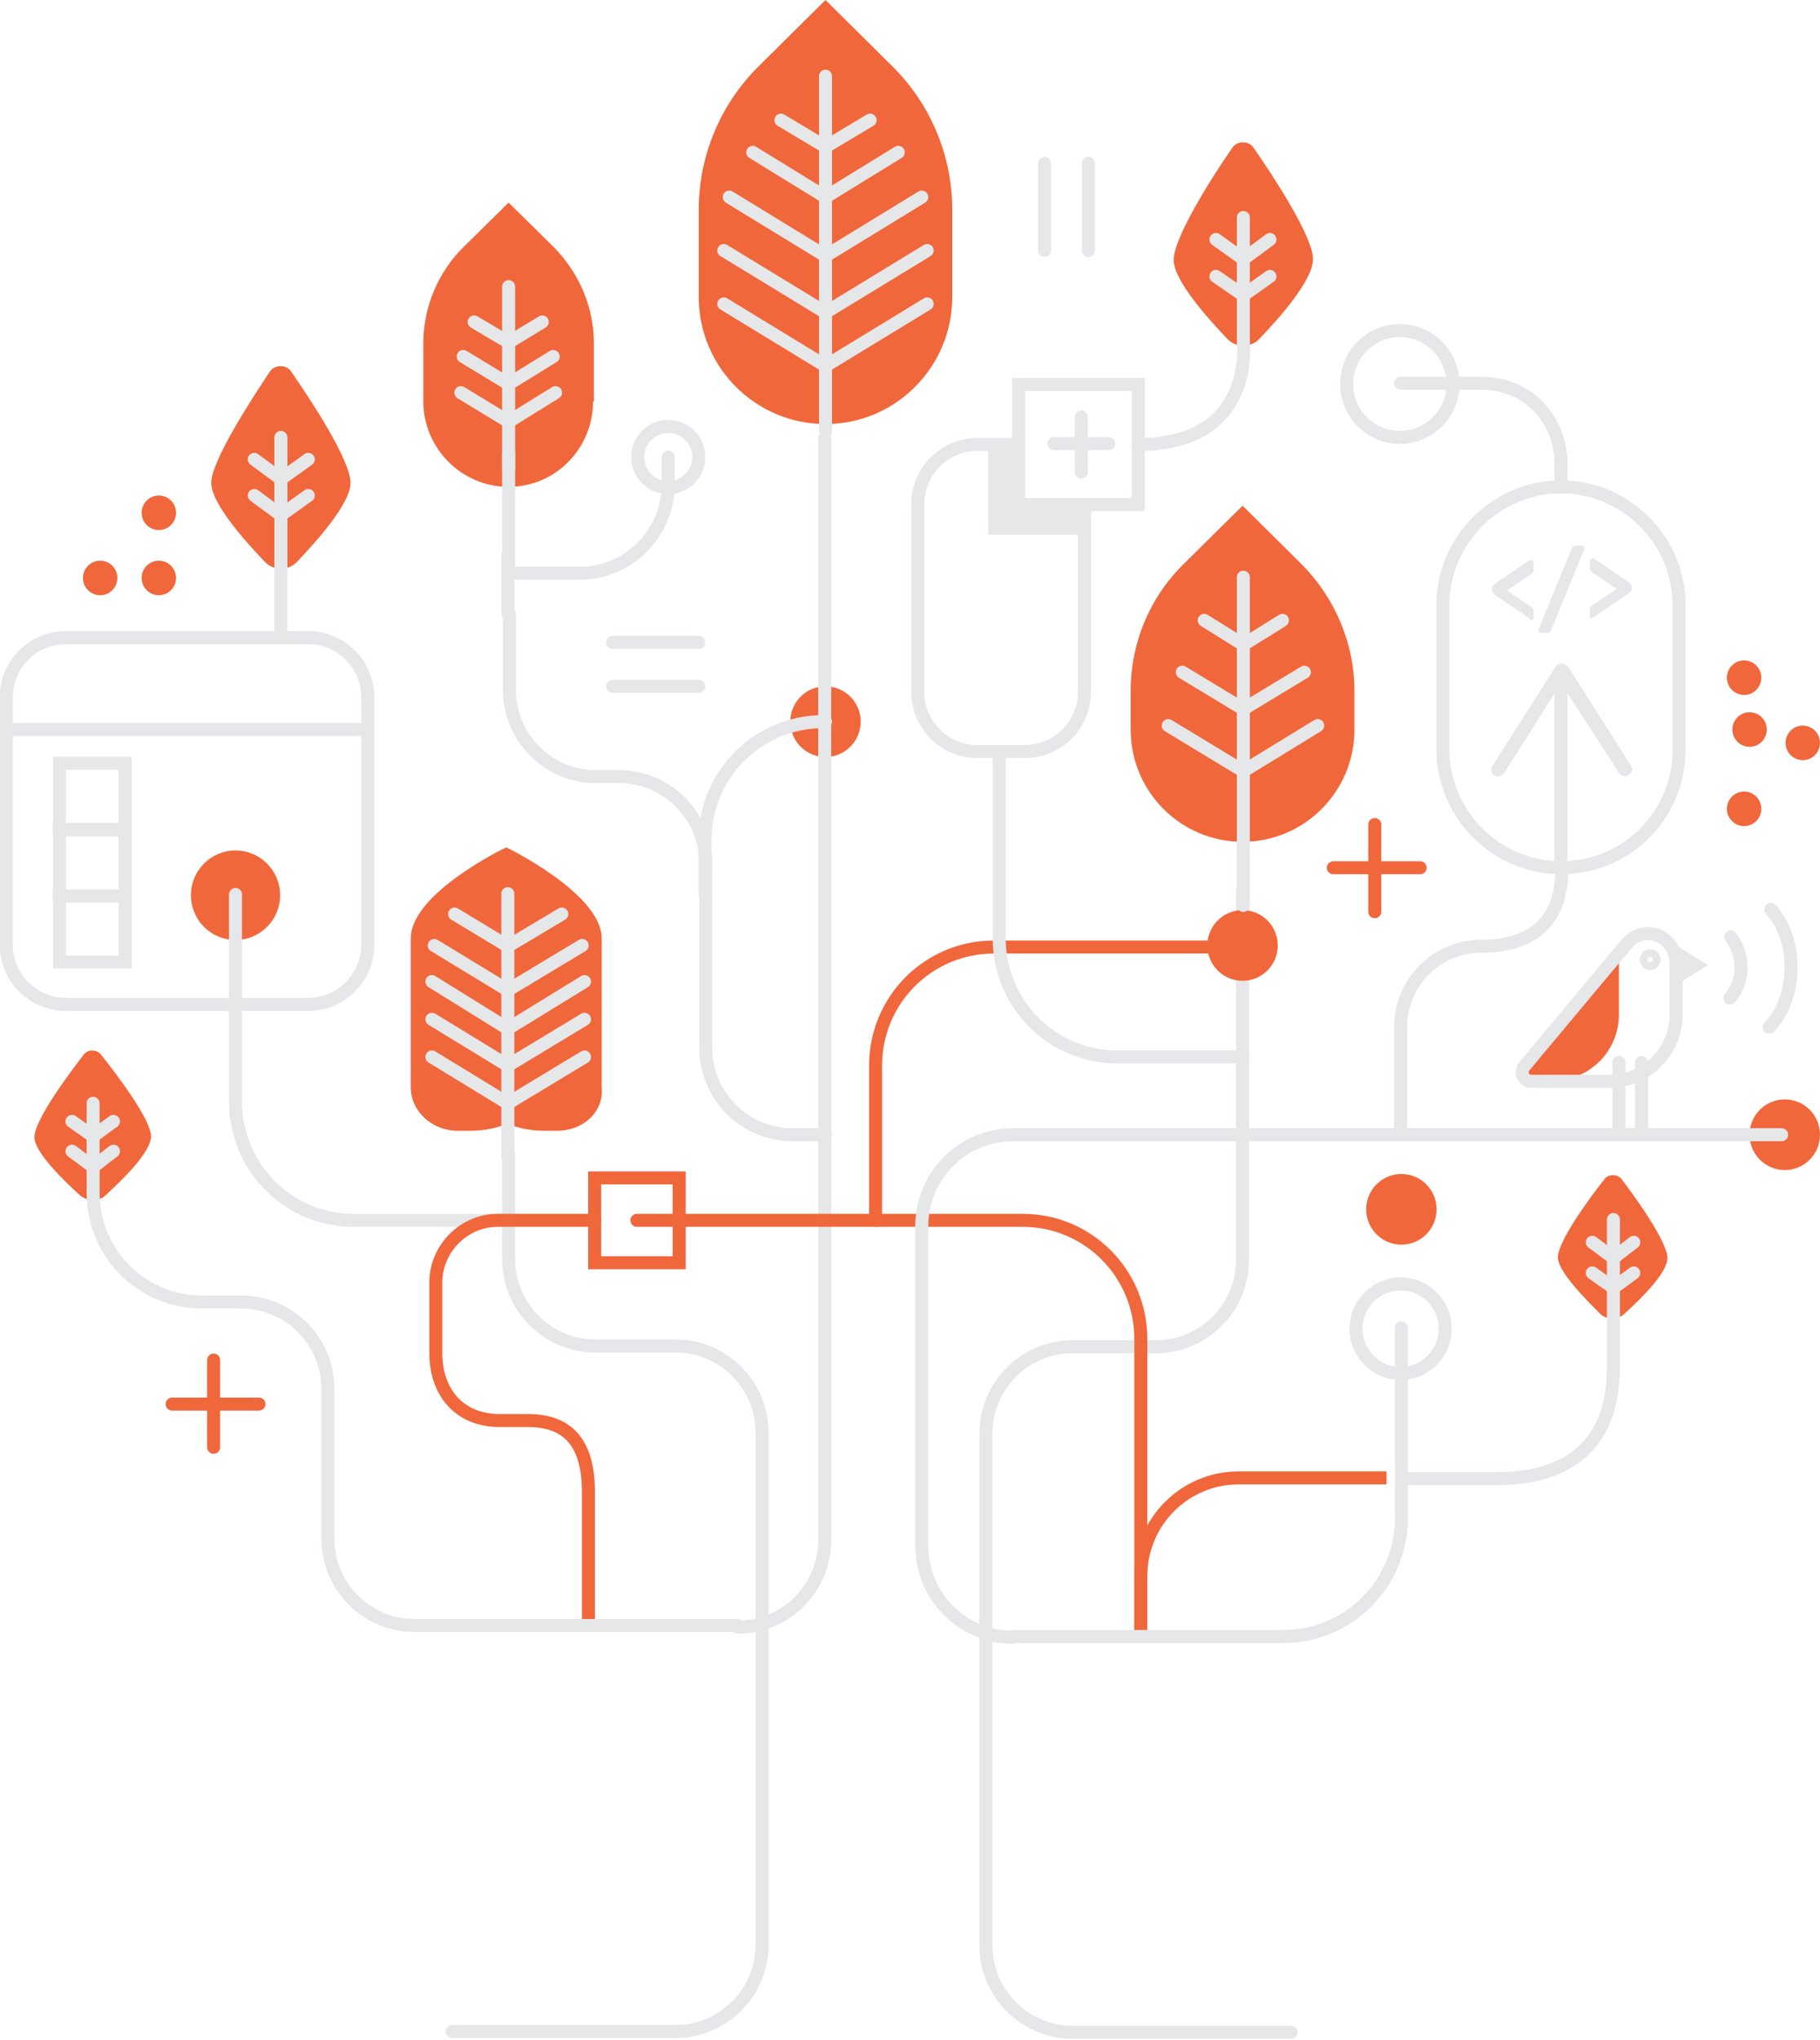<svg width="249" height="279" viewBox="0 0 249 279" fill="none" xmlns="http://www.w3.org/2000/svg">
<g clip-path="url(#clip0_574:1155)">
<path d="M236.796 128.117C237.653 129.298 238.188 130.694 238.188 132.305C238.188 133.916 237.653 135.312 236.689 136.493" stroke="#E6E7E8" stroke-width="1.78" stroke-miterlimit="10" stroke-linecap="round"/>
<path d="M242.256 124.358C243.969 126.184 245.039 129.083 245.039 132.305C245.039 135.634 243.862 138.641 242.042 140.466" stroke="#E6E7E8" stroke-width="1.78" stroke-miterlimit="10" stroke-linecap="round"/>
<path d="M209.177 84.516L204.574 81.402C204.467 81.294 204.36 81.187 204.253 81.08C204.146 80.972 204.146 80.865 204.146 80.758V80.435C204.146 80.328 204.146 80.221 204.253 80.113C204.36 80.006 204.467 79.898 204.574 79.791L209.177 76.677C209.284 76.569 209.391 76.569 209.498 76.569C209.605 76.569 209.605 76.569 209.712 76.677C209.712 76.677 209.819 76.784 209.819 76.891V77.965C209.819 78.073 209.819 78.18 209.712 78.288C209.605 78.395 209.605 78.395 209.498 78.502L206.18 80.758L209.498 83.013C209.605 83.12 209.712 83.12 209.712 83.228C209.819 83.335 209.819 83.335 209.819 83.442V84.516C209.819 84.624 209.819 84.624 209.712 84.731C209.605 84.731 209.605 84.838 209.498 84.838C209.284 84.624 209.177 84.624 209.177 84.516Z" fill="#E6E7E8"/>
<path d="M210.569 86.449C210.462 86.342 210.462 86.342 210.462 86.234C210.462 86.127 210.462 86.127 210.462 86.127L215.065 74.958C215.065 74.851 215.172 74.851 215.279 74.744C215.386 74.636 215.493 74.636 215.6 74.636H216.457C216.564 74.636 216.564 74.636 216.671 74.744C216.778 74.851 216.778 74.851 216.778 74.958C216.778 75.066 216.778 75.066 216.778 75.066L212.175 86.234C212.175 86.342 212.068 86.342 212.068 86.449C211.96 86.556 211.853 86.556 211.746 86.556H210.89C210.676 86.556 210.569 86.449 210.569 86.449Z" fill="#E6E7E8"/>
<path d="M217.634 84.516C217.527 84.516 217.527 84.409 217.527 84.301V83.228C217.527 83.12 217.527 83.013 217.634 83.013C217.741 82.905 217.741 82.905 217.848 82.798L221.167 80.543L217.848 78.287C217.741 78.18 217.634 78.18 217.634 78.073C217.527 77.965 217.527 77.858 217.527 77.751V76.677C217.527 76.569 217.527 76.462 217.634 76.462C217.741 76.462 217.741 76.355 217.848 76.355C217.955 76.355 218.062 76.355 218.169 76.462L222.773 79.576C222.88 79.684 222.987 79.791 223.094 79.898C223.201 80.006 223.201 80.113 223.201 80.221V80.543C223.201 80.65 223.201 80.757 223.094 80.865C222.987 80.972 222.88 81.08 222.773 81.187L218.169 84.301C218.062 84.409 217.955 84.409 217.848 84.409C217.741 84.624 217.634 84.624 217.634 84.516Z" fill="#E6E7E8"/>
<path d="M29.225 186V197.92" stroke="#F1673C" stroke-width="1.78" stroke-miterlimit="10" stroke-linecap="round"/>
<path d="M35.434 192.014H23.551" stroke="#F1673C" stroke-width="1.78" stroke-miterlimit="10" stroke-linecap="round"/>
<path d="M238.616 95.04C239.917 95.04 240.971 93.983 240.971 92.678C240.971 91.373 239.917 90.315 238.616 90.315C237.315 90.315 236.261 91.373 236.261 92.678C236.261 93.983 237.315 95.04 238.616 95.04Z" fill="#F1673C"/>
<path d="M239.365 102.128C240.666 102.128 241.721 101.07 241.721 99.766C241.721 98.461 240.666 97.403 239.365 97.403C238.065 97.403 237.01 98.461 237.01 99.766C237.01 101.07 238.065 102.128 239.365 102.128Z" fill="#F1673C"/>
<path d="M238.616 112.975C239.917 112.975 240.971 111.917 240.971 110.612C240.971 109.307 239.917 108.25 238.616 108.25C237.315 108.25 236.261 109.307 236.261 110.612C236.261 111.917 237.315 112.975 238.616 112.975Z" fill="#F1673C"/>
<path d="M246.645 103.954C247.946 103.954 249 102.896 249 101.591C249 100.287 247.946 99.229 246.645 99.229C245.344 99.229 244.29 100.287 244.29 101.591C244.29 102.896 245.344 103.954 246.645 103.954Z" fill="#F1673C"/>
<path d="M21.731 72.488C23.032 72.488 24.086 71.431 24.086 70.126C24.086 68.821 23.032 67.763 21.731 67.763C20.431 67.763 19.376 68.821 19.376 70.126C19.376 71.431 20.431 72.488 21.731 72.488Z" fill="#F1673C"/>
<path d="M21.731 81.402C23.032 81.402 24.086 80.344 24.086 79.039C24.086 77.734 23.032 76.677 21.731 76.677C20.431 76.677 19.376 77.734 19.376 79.039C19.376 80.344 20.431 81.402 21.731 81.402Z" fill="#F1673C"/>
<path d="M13.703 81.402C15.003 81.402 16.058 80.344 16.058 79.039C16.058 77.734 15.003 76.677 13.703 76.677C12.402 76.677 11.347 77.734 11.347 79.039C11.347 80.344 12.402 81.402 13.703 81.402Z" fill="#F1673C"/>
<path d="M213.566 118.666C204.681 118.666 197.402 111.364 197.402 102.45V82.798C197.402 73.885 204.681 66.582 213.566 66.582C222.451 66.582 229.731 73.885 229.731 82.798V102.45C229.731 111.471 222.558 118.666 213.566 118.666Z" stroke="#E6E7E8" stroke-width="1.78" stroke-miterlimit="10" stroke-linecap="round"/>
<path d="M69.583 157.971V172.147C69.583 178.805 74.936 184.067 81.466 184.067H92.385C99.022 184.067 104.267 189.437 104.267 195.987V265.898C104.267 272.557 98.915 277.819 92.385 277.819H61.875" stroke="#E6E7E8" stroke-width="1.78" stroke-miterlimit="10" stroke-linecap="round"/>
<path d="M169.997 121.781V172.254C169.997 178.912 164.644 184.174 158.114 184.174H146.767C140.129 184.174 134.884 189.544 134.884 196.095V266.006C134.884 272.664 140.236 277.926 146.767 277.926H176.634" stroke="#E6E7E8" stroke-width="1.78" stroke-miterlimit="10" stroke-linecap="round"/>
<path d="M156.08 223.801V215.532C156.08 208.122 162.075 202.109 169.461 202.109H189.694" stroke="#F1673C" stroke-width="1.78" stroke-miterlimit="10"/>
<path d="M119.79 166.885V145.729C119.79 136.708 127.069 129.513 135.954 129.513H169.997" stroke="#F1673C" stroke-width="1.78" stroke-miterlimit="10" stroke-linecap="round"/>
<path d="M169.997 134.13C172.657 134.13 174.814 131.967 174.814 129.298C174.814 126.629 172.657 124.465 169.997 124.465C167.336 124.465 165.179 126.629 165.179 129.298C165.179 131.967 167.336 134.13 169.997 134.13Z" fill="#F1673C"/>
<path d="M191.728 170.214C194.388 170.214 196.545 168.05 196.545 165.381C196.545 162.712 194.388 160.549 191.728 160.549C189.067 160.549 186.911 162.712 186.911 165.381C186.911 168.05 189.067 170.214 191.728 170.214Z" fill="#F1673C"/>
<path d="M112.938 103.524C115.599 103.524 117.756 101.361 117.756 98.692C117.756 96.023 115.599 93.859 112.938 93.859C110.278 93.859 108.121 96.023 108.121 98.692C108.121 101.361 110.278 103.524 112.938 103.524Z" fill="#F1673C"/>
<path d="M130.281 40.593C130.281 50.151 122.573 57.991 112.939 57.991C103.411 57.991 95.596 50.259 95.596 40.593V28.673C95.596 21.263 98.594 14.175 103.839 9.021L112.939 0L122.038 9.021C127.283 14.175 130.281 21.263 130.281 28.673V40.593Z" fill="#F1673C"/>
<path d="M76.22 154.642H74.614C73.009 154.642 71.51 154.427 70.011 153.89C69.583 153.783 69.262 153.783 68.834 153.89C67.335 154.427 65.836 154.642 64.231 154.642H62.625C59.092 154.642 56.202 151.957 56.202 148.735V128.331C56.202 122.103 69.262 115.874 69.262 115.874C69.262 115.874 82.322 122.21 82.322 128.331V148.735C82.643 152.065 79.753 154.642 76.22 154.642Z" fill="#F1673C"/>
<path d="M69.476 122.21V158.293" stroke="#E6E7E8" stroke-width="1.78" stroke-miterlimit="10" stroke-linecap="round"/>
<path d="M62.197 125.002L69.476 129.405L76.862 125.002" stroke="#E6E7E8" stroke-width="1.78" stroke-miterlimit="10" stroke-linecap="round"/>
<path d="M59.413 129.298L69.476 135.419L79.646 129.298" stroke="#E6E7E8" stroke-width="1.78" stroke-miterlimit="10" stroke-linecap="round"/>
<path d="M59.092 134.238L69.476 140.681L79.967 134.238" stroke="#E6E7E8" stroke-width="1.78" stroke-miterlimit="10" stroke-linecap="round"/>
<path d="M59.092 139.393L69.476 145.729L79.967 139.393" stroke="#E6E7E8" stroke-width="1.78" stroke-miterlimit="10" stroke-linecap="round"/>
<path d="M59.092 144.547L69.476 150.883L79.967 144.547" stroke="#E6E7E8" stroke-width="1.78" stroke-miterlimit="10" stroke-linecap="round"/>
<path d="M106.837 16.431L112.938 20.082L119.04 16.431" stroke="#E6E7E8" stroke-width="1.78" stroke-miterlimit="10" stroke-linecap="round"/>
<path d="M112.939 10.417V58.957" stroke="#E6E7E8" stroke-width="1.78" stroke-miterlimit="10" stroke-linecap="round"/>
<path d="M99.771 26.955L112.939 35.009L126.106 26.955" stroke="#E6E7E8" stroke-width="1.78" stroke-miterlimit="10" stroke-linecap="round"/>
<path d="M102.983 20.834L112.939 26.955L122.894 20.834" stroke="#E6E7E8" stroke-width="1.78" stroke-miterlimit="10" stroke-linecap="round"/>
<path d="M99.022 34.258L112.939 42.741L126.855 34.258" stroke="#E6E7E8" stroke-width="1.78" stroke-miterlimit="10" stroke-linecap="round"/>
<path d="M99.022 41.56L112.939 50.044L126.855 41.56" stroke="#E6E7E8" stroke-width="1.78" stroke-miterlimit="10" stroke-linecap="round"/>
<path d="M81.144 54.877C81.144 61.32 76.006 66.582 69.583 66.582C63.16 66.582 57.914 61.32 57.914 54.877V46.93C57.914 41.99 59.948 37.157 63.481 33.721L69.583 27.707L75.685 33.721C79.218 37.264 81.251 41.99 81.251 46.93V54.877H81.144Z" fill="#F1673C"/>
<path d="M69.583 39.197V64.005" stroke="#E6E7E8" stroke-width="1.78" stroke-miterlimit="10" stroke-linecap="round"/>
<path d="M63.374 48.755L69.583 52.514L75.685 48.755" stroke="#E6E7E8" stroke-width="1.78" stroke-miterlimit="10" stroke-linecap="round"/>
<path d="M64.873 44.03L69.583 46.822L74.186 44.03" stroke="#E6E7E8" stroke-width="1.78" stroke-miterlimit="10" stroke-linecap="round"/>
<path d="M63.053 53.695L69.583 57.669L76.006 53.695" stroke="#E6E7E8" stroke-width="1.78" stroke-miterlimit="10" stroke-linecap="round"/>
<path d="M20.661 155.394C20.661 153.139 16.058 147.017 13.809 144.225C13.274 143.473 11.99 143.473 11.454 144.225C9.206 147.125 4.71 153.246 4.71 155.501C4.71 157.542 8.564 161.3 10.919 163.448C11.883 164.307 13.595 164.307 14.452 163.448C16.807 161.3 20.661 157.542 20.661 155.394Z" fill="#F1673C"/>
<path d="M9.849 153.353L12.739 155.394L15.522 153.353" stroke="#E6E7E8" stroke-width="1.78" stroke-miterlimit="10" stroke-linecap="round"/>
<path d="M9.849 157.434L12.739 159.582L15.522 157.434" stroke="#E6E7E8" stroke-width="1.78" stroke-miterlimit="10" stroke-linecap="round"/>
<path d="M213.138 171.932C213.138 169.784 217.42 163.877 219.561 161.193C220.096 160.548 221.274 160.548 221.809 161.193C223.95 163.985 228.125 169.891 228.125 172.039C228.125 174.08 224.485 177.623 222.237 179.664C221.381 180.523 219.775 180.523 218.919 179.664C216.778 177.516 213.138 173.865 213.138 171.932Z" fill="#F1673C"/>
<path d="M223.522 169.891L220.739 172.039L217.848 169.891" stroke="#E6E7E8" stroke-width="1.78" stroke-miterlimit="10" stroke-linecap="round"/>
<path d="M223.522 174.08L220.739 176.12L217.848 174.08" stroke="#E6E7E8" stroke-width="1.78" stroke-miterlimit="10" stroke-linecap="round"/>
<path d="M100.949 222.513C107.586 222.513 112.831 217.143 112.831 210.592V59.924" stroke="#E6E7E8" stroke-width="1.78" stroke-miterlimit="10" stroke-linecap="round"/>
<path d="M69.476 83.872V75.925" stroke="#E6E7E8" stroke-width="1.78" stroke-miterlimit="10" stroke-linecap="round"/>
<path d="M112.938 155.179H108.442C101.805 155.179 96.56 149.81 96.56 143.259V118.129C96.56 111.471 91.207 106.209 84.677 106.209H81.573C74.936 106.209 69.69 100.84 69.69 94.289V83.979" stroke="#E6E7E8" stroke-width="1.78" stroke-miterlimit="10" stroke-linecap="round"/>
<path d="M91.421 66.689C93.727 66.689 95.596 64.814 95.596 62.501C95.596 60.188 93.727 58.313 91.421 58.313C89.115 58.313 87.246 60.188 87.246 62.501C87.246 64.814 89.115 66.689 91.421 66.689Z" stroke="#E6E7E8" stroke-width="1.78" stroke-miterlimit="10" stroke-linecap="round"/>
<path d="M191.514 59.816C195.534 59.816 198.793 56.547 198.793 52.514C198.793 48.481 195.534 45.211 191.514 45.211C187.493 45.211 184.234 48.481 184.234 52.514C184.234 56.547 187.493 59.816 191.514 59.816Z" stroke="#E6E7E8" stroke-width="1.78" stroke-miterlimit="10" stroke-linecap="round"/>
<path d="M169.997 144.547H152.868C143.876 144.547 136.704 137.245 136.704 128.331V102.88" stroke="#E6E7E8" stroke-width="1.78" stroke-miterlimit="10" stroke-linecap="round"/>
<path d="M179.631 35.439C179.631 32.325 174.172 24.055 171.495 20.189C170.853 19.223 169.247 19.223 168.605 20.189C165.929 24.055 160.576 32.432 160.576 35.546C160.576 38.338 165.179 43.493 167.963 46.393C169.14 47.574 171.067 47.574 172.245 46.393C175.028 43.493 179.631 38.338 179.631 35.439Z" fill="#F1673C"/>
<path d="M166.357 32.754L170.104 35.439L173.743 32.754" stroke="#E6E7E8" stroke-width="1.78" stroke-miterlimit="10" stroke-linecap="round"/>
<path d="M166.357 37.801L170.104 40.379L173.743 37.801" stroke="#E6E7E8" stroke-width="1.78" stroke-miterlimit="10" stroke-linecap="round"/>
<path d="M170.104 29.747V46.822C170.104 46.822 171.816 60.783 155.759 60.783" stroke="#E6E7E8" stroke-width="1.78" stroke-miterlimit="10" stroke-linecap="round"/>
<path d="M191.621 155.179V140.467C191.621 134.345 196.545 129.405 202.647 129.405C209.712 129.405 213.673 125.969 213.673 118.881" stroke="#E6E7E8" stroke-width="1.78" stroke-miterlimit="10" stroke-linecap="round"/>
<path d="M47.959 66.045C47.959 62.931 42.499 54.662 39.823 50.796C39.181 49.829 37.575 49.829 36.932 50.796C34.363 54.662 28.904 63.038 28.904 66.045C28.904 68.837 33.507 73.992 36.29 76.891C37.468 78.073 39.395 78.073 40.572 76.891C43.355 73.992 47.959 68.837 47.959 66.045Z" fill="#F1673C"/>
<path d="M34.791 62.823L38.431 65.508L42.178 62.823" stroke="#E6E7E8" stroke-width="1.78" stroke-miterlimit="10" stroke-linecap="round"/>
<path d="M34.791 67.763L38.431 70.448L42.178 67.763" stroke="#E6E7E8" stroke-width="1.78" stroke-miterlimit="10" stroke-linecap="round"/>
<path d="M38.431 59.816V86.986" stroke="#E6E7E8" stroke-width="1.78" stroke-miterlimit="10" stroke-linecap="round"/>
<path d="M70.011 78.395H79.325C85.962 78.395 91.421 72.918 91.421 66.26V62.501" stroke="#E6E7E8" stroke-width="1.78" stroke-miterlimit="10" stroke-linecap="round"/>
<path d="M213.566 66.582V63.468C213.566 57.669 209.391 52.407 202.54 52.407H191.621" stroke="#E6E7E8" stroke-width="1.78" stroke-miterlimit="10" stroke-linecap="round"/>
<path d="M42.178 137.352H8.992C4.496 137.352 0.856 133.701 0.856 129.191V95.363C0.856 90.852 4.496 87.201 8.992 87.201H42.178C46.674 87.201 50.314 90.852 50.314 95.363V129.191C50.314 133.701 46.674 137.352 42.178 137.352Z" stroke="#E6E7E8" stroke-width="1.791" stroke-miterlimit="10" stroke-linecap="round"/>
<path d="M32.222 128.546C35.592 128.546 38.324 125.806 38.324 122.425C38.324 119.044 35.592 116.304 32.222 116.304C28.852 116.304 26.12 119.044 26.12 122.425C26.12 125.806 28.852 128.546 32.222 128.546Z" fill="#F1673C"/>
<path d="M69.476 166.885H48.387C39.395 166.885 32.222 159.582 32.222 150.669V122.318" stroke="#E6E7E8" stroke-width="1.78" stroke-miterlimit="10" stroke-linecap="round"/>
<path d="M69.583 77.751V61.964" stroke="#E6E7E8" stroke-width="1.78" stroke-miterlimit="10" stroke-linecap="round"/>
<path d="M17.128 104.383H8.136V113.404H17.128V104.383Z" stroke="#E6E7E8" stroke-width="1.78" stroke-miterlimit="10" stroke-linecap="round"/>
<path d="M92.92 161.085H81.359V172.684H92.92V161.085Z" stroke="#F1673C" stroke-width="1.78" stroke-miterlimit="10"/>
<path d="M17.128 113.511H8.136V122.532H17.128V113.511Z" stroke="#E6E7E8" stroke-width="1.78" stroke-miterlimit="10" stroke-linecap="round"/>
<path d="M17.128 122.532H8.136V131.553H17.128V122.532Z" stroke="#E6E7E8" stroke-width="1.78" stroke-miterlimit="10" stroke-linecap="round"/>
<path d="M221.488 130.157V138.748C221.488 143.688 217.527 147.769 212.496 147.769H209.284C208.214 147.769 207.678 146.588 208.321 145.729L221.488 130.157Z" fill="#F1673C"/>
<path d="M225.771 127.687C224.379 127.58 223.202 128.224 222.452 129.19L208.536 145.836C207.894 146.695 208.429 147.876 209.499 147.876H220.204C225.236 147.876 229.304 143.796 229.304 138.748V131.66C229.304 129.62 227.698 127.794 225.771 127.687Z" stroke="#E6E7E8" stroke-width="1.78" stroke-miterlimit="10" stroke-linecap="round"/>
<path d="M229.731 130.586V133.379L231.979 131.983L229.731 130.586Z" stroke="#E6E7E8" stroke-width="1.78" stroke-miterlimit="10" stroke-linecap="round"/>
<path d="M221.488 145.299V154.642" stroke="#E6E7E8" stroke-width="1.78" stroke-miterlimit="10" stroke-linecap="round"/>
<path d="M224.592 145.299V154.642" stroke="#E6E7E8" stroke-width="1.78" stroke-miterlimit="10" stroke-linecap="round"/>
<path d="M225.77 131.768C226.066 131.768 226.305 131.527 226.305 131.231C226.305 130.934 226.066 130.694 225.77 130.694C225.474 130.694 225.235 130.934 225.235 131.231C225.235 131.527 225.474 131.768 225.77 131.768Z" stroke="#E6E7E8" stroke-width="1.78" stroke-miterlimit="10" stroke-linecap="round"/>
<path d="M87.139 166.885H139.915C148.908 166.885 156.08 174.187 156.08 183.1V223.801" stroke="#F1673C" stroke-width="1.78" stroke-miterlimit="10" stroke-linecap="round"/>
<path d="M191.621 187.826C194.991 187.826 197.723 185.085 197.723 181.704C197.723 178.324 194.991 175.583 191.621 175.583C188.251 175.583 185.519 178.324 185.519 181.704C185.519 185.085 188.251 187.826 191.621 187.826Z" stroke="#E6E7E8" stroke-width="1.78" stroke-miterlimit="10" stroke-linecap="round"/>
<path d="M138.631 223.801H175.563C184.555 223.801 191.728 216.499 191.728 207.585V181.597" stroke="#E6E7E8" stroke-width="1.78" stroke-miterlimit="10" stroke-linecap="round"/>
<path d="M96.453 122.21V114.908C96.453 105.887 103.732 98.692 112.617 98.692H112.939" stroke="#E6E7E8" stroke-width="1.78" stroke-miterlimit="10" stroke-linecap="round"/>
<path d="M244.183 160.012C246.843 160.012 249 157.848 249 155.179C249 152.51 246.843 150.346 244.183 150.346C241.522 150.346 239.365 152.51 239.365 155.179C239.365 157.848 241.522 160.012 244.183 160.012Z" fill="#F1673C"/>
<path d="M220.739 166.777V186.966C220.739 198.887 213.031 202.216 204.681 202.216H192.156" stroke="#E6E7E8" stroke-width="1.78" stroke-miterlimit="10" stroke-linecap="round"/>
<path d="M213.566 118.666V93" stroke="#E6E7E8" stroke-width="1.78" stroke-miterlimit="10" stroke-linecap="round"/>
<path d="M222.773 105.994C222.344 106.316 221.702 106.102 221.488 105.672L213.566 93.43L205.752 105.78C205.43 106.209 204.895 106.316 204.467 106.102C204.039 105.78 203.932 105.243 204.146 104.813L212.817 91.174C213.031 90.852 213.245 90.745 213.673 90.745C214.101 90.745 214.316 90.96 214.53 91.174L223.201 104.813C223.308 104.92 223.308 105.135 223.308 105.35C223.201 105.565 222.987 105.887 222.773 105.994Z" fill="#E6E7E8"/>
<path d="M80.502 221.761V204.042C80.502 197.598 77.933 194.269 72.259 194.269H68.405C62.732 194.269 59.627 190.296 59.627 185.033V175.368C59.627 170.751 63.481 166.885 68.084 166.885H81.359" stroke="#F1673C" stroke-width="1.78" stroke-miterlimit="10" stroke-linecap="round"/>
<path d="M1.392 99.766H49.886" stroke="#E6E7E8" stroke-width="1.78" stroke-miterlimit="10" stroke-linecap="round"/>
<path d="M188.088 112.76V124.68" stroke="#F1673C" stroke-width="1.78" stroke-miterlimit="10" stroke-linecap="round"/>
<path d="M194.297 118.666H182.414" stroke="#F1673C" stroke-width="1.78" stroke-miterlimit="10" stroke-linecap="round"/>
<path d="M142.913 22.337V34.258" stroke="#E6E7E8" stroke-width="1.78" stroke-miterlimit="10" stroke-linecap="round"/>
<path d="M148.908 22.337V34.258" stroke="#E6E7E8" stroke-width="1.78" stroke-miterlimit="10" stroke-linecap="round"/>
<path d="M95.596 93.859H83.821" stroke="#E6E7E8" stroke-width="1.78" stroke-miterlimit="10" stroke-linecap="round"/>
<path d="M95.596 87.845H83.821" stroke="#E6E7E8" stroke-width="1.78" stroke-miterlimit="10" stroke-linecap="round"/>
<path d="M148.372 69.374V94.611C148.372 99.121 144.733 102.773 140.236 102.773H133.706C129.21 102.773 125.57 99.121 125.57 94.611V68.945C125.57 64.434 129.21 60.783 133.706 60.783H138.845" stroke="#E6E7E8" stroke-width="1.78" stroke-miterlimit="10" stroke-linecap="round"/>
<path d="M155.736 69.005V52.575H139.358V69.005H155.736Z" stroke="#E6E7E8" stroke-width="1.78" stroke-miterlimit="10" stroke-linecap="round"/>
<path d="M148.051 69.052H139.38V60.783H135.205V69.052V71.522V73.133H148.051V69.052Z" fill="#E6E7E8"/>
<path d="M151.691 60.675H144.197" stroke="#E6E7E8" stroke-width="1.78" stroke-miterlimit="10" stroke-linecap="round"/>
<path d="M147.944 64.541V57.024" stroke="#E6E7E8" stroke-width="1.78" stroke-miterlimit="10" stroke-linecap="round"/>
<path d="M12.739 150.883V163.126C12.739 171.395 19.376 178.053 27.619 178.053H32.972C39.609 178.053 44.854 183.423 44.854 189.973V210.378C44.854 217.036 50.207 222.298 56.737 222.298H100.949" stroke="#E6E7E8" stroke-width="1.78" stroke-miterlimit="10" stroke-linecap="round"/>
<path d="M243.755 155.179H138.631C131.672 155.179 126.106 160.763 126.106 167.744V211.344C126.106 218.324 131.672 223.909 138.631 223.909" stroke="#E6E7E8" stroke-width="1.78" stroke-miterlimit="10" stroke-linecap="round"/>
<path d="M185.305 99.766C185.305 108.249 178.454 115.122 169.997 115.122V109.86V115.122C161.54 115.122 154.688 108.249 154.688 99.766V94.504C154.688 87.953 157.258 81.724 161.968 77.106L169.997 69.159L178.025 77.106C182.629 81.724 185.305 87.953 185.305 94.504V99.766Z" fill="#F1673C"/>
<path d="M170.104 78.932V123.821" stroke="#E6E7E8" stroke-width="1.78" stroke-miterlimit="10" stroke-linecap="round"/>
<path d="M161.754 91.926L170.104 96.973L178.454 91.926" stroke="#E6E7E8" stroke-width="1.78" stroke-miterlimit="10" stroke-linecap="round"/>
<path d="M164.751 84.838L170.104 88.168L175.456 84.838" stroke="#E6E7E8" stroke-width="1.78" stroke-miterlimit="10" stroke-linecap="round"/>
<path d="M159.827 99.229L170.104 105.457L180.273 99.229" stroke="#E6E7E8" stroke-width="1.78" stroke-miterlimit="10" stroke-linecap="round"/>
</g>
<defs>
<clipPath id="clip0_574:1155">
<rect width="249" height="279" fill="white"/>
</clipPath>
</defs>
</svg>
